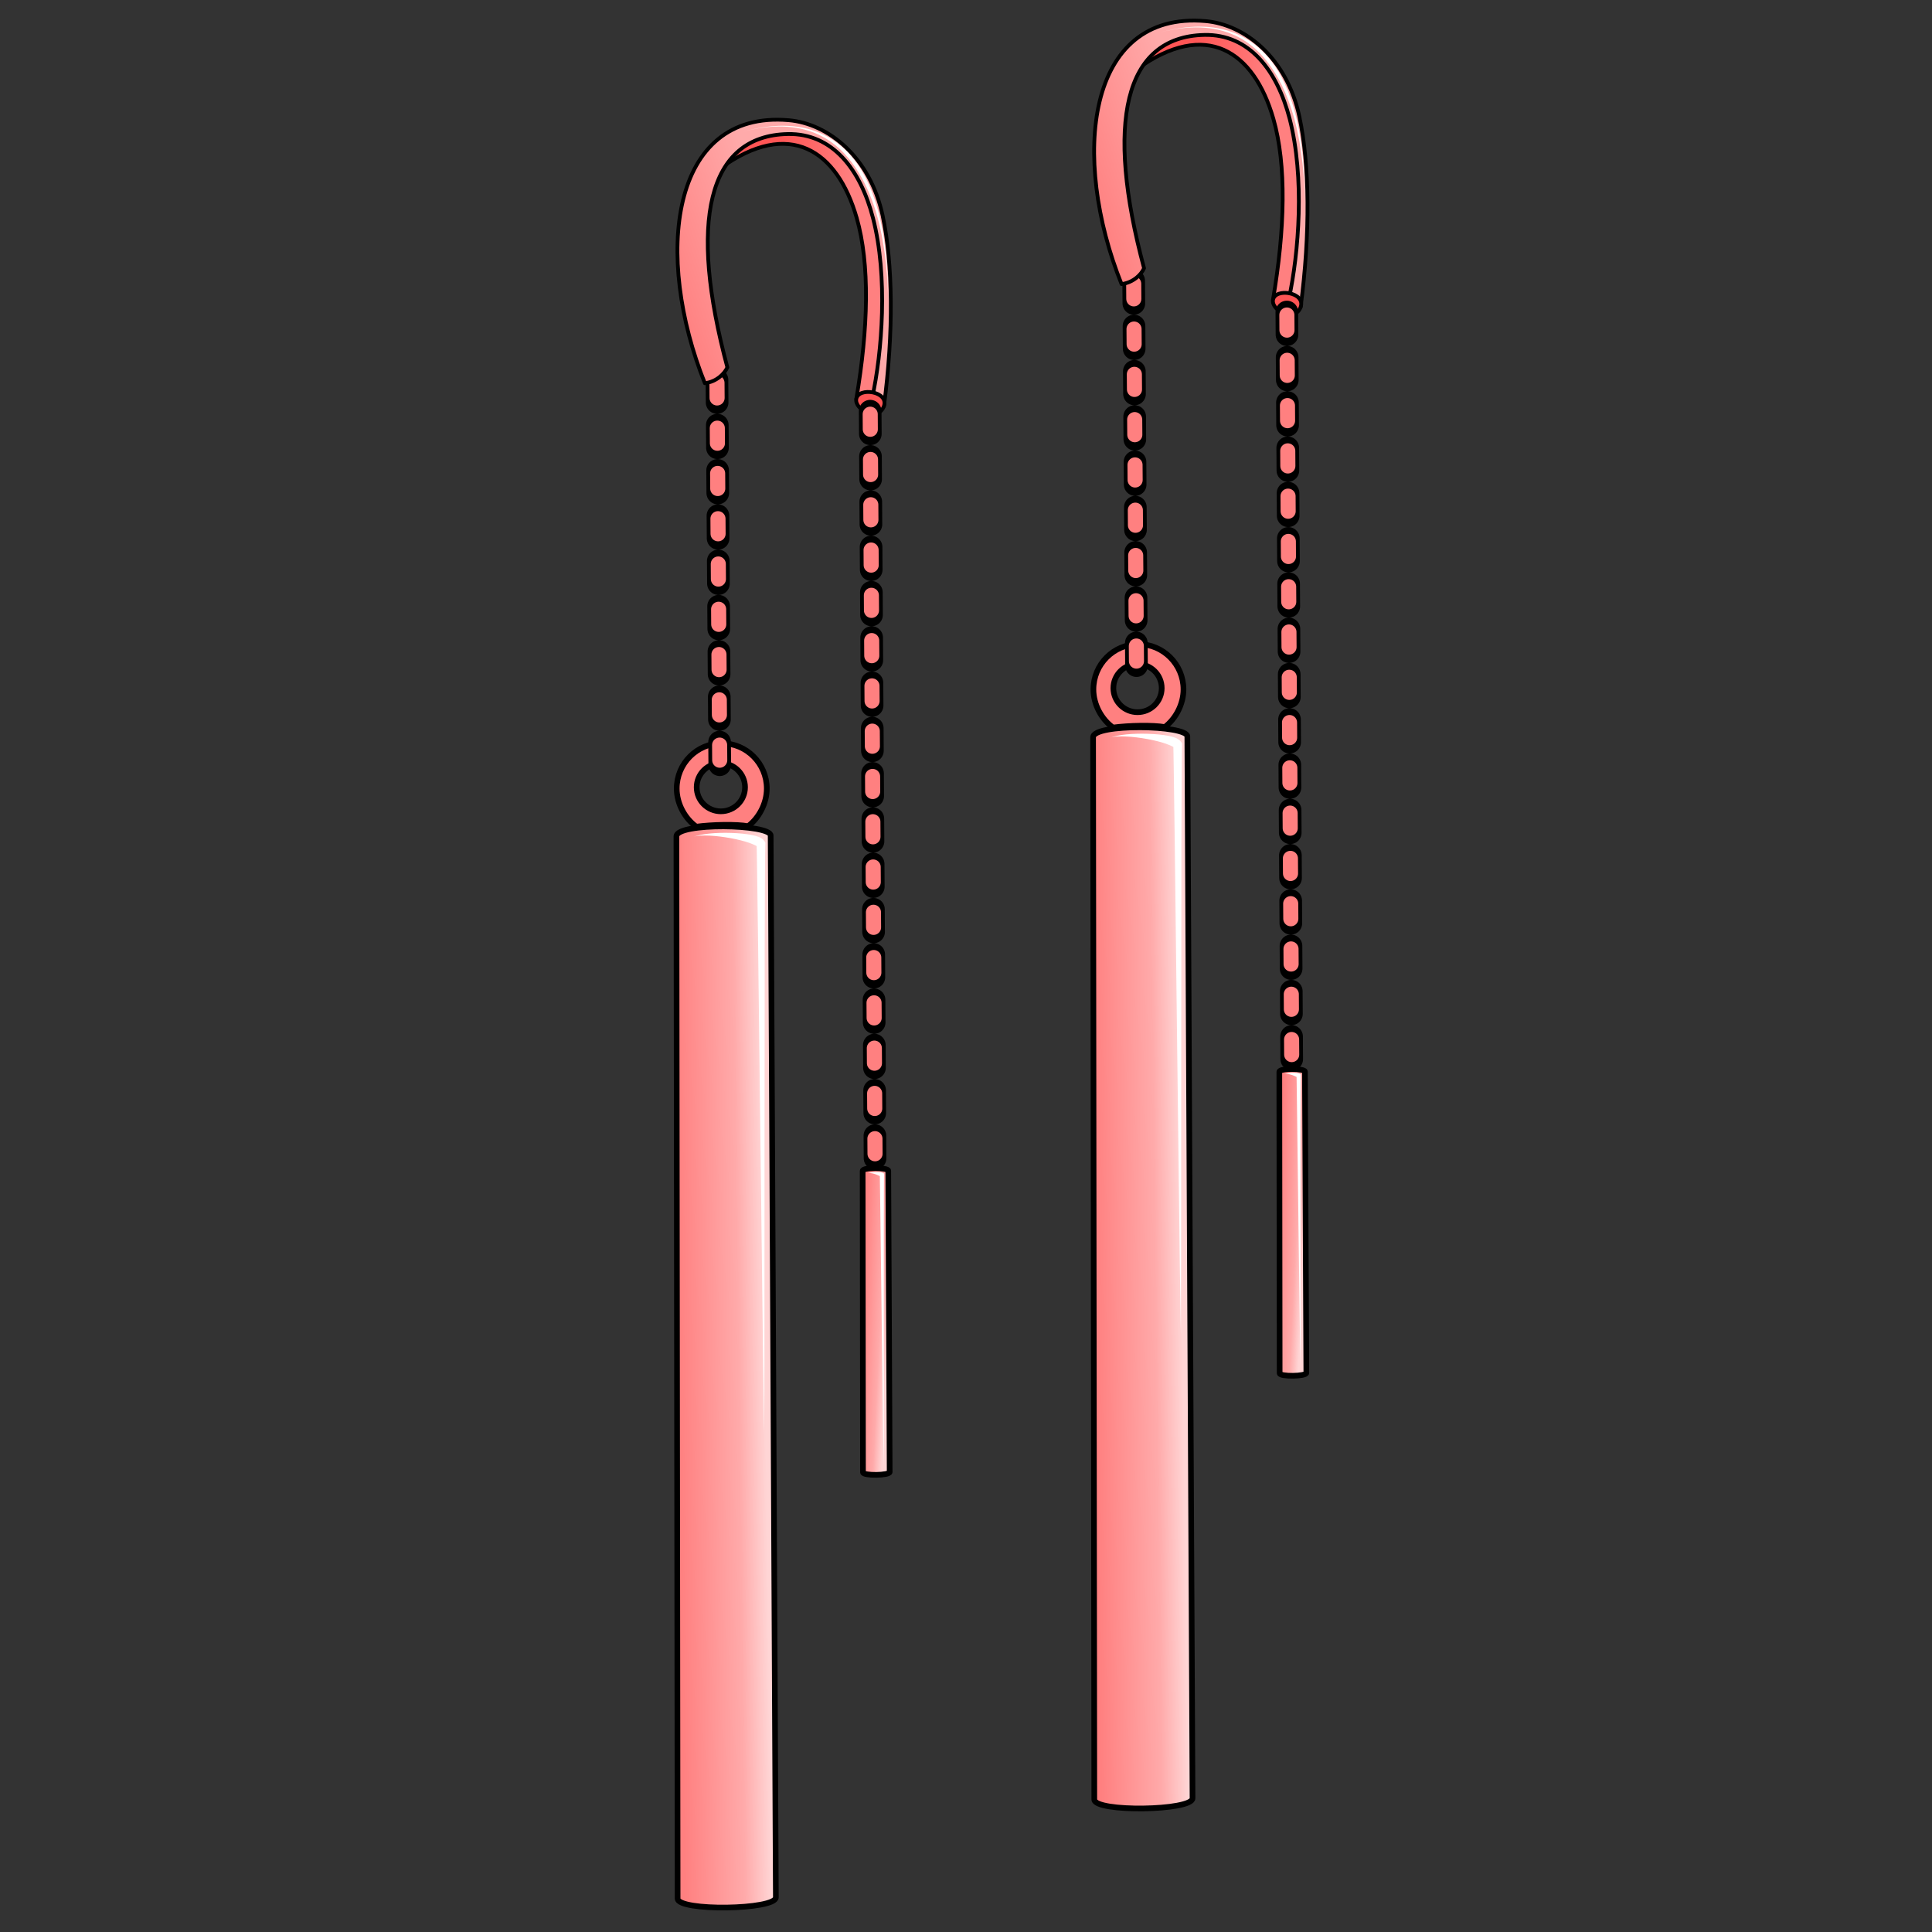 <svg cursor="default" version="1.1" viewBox="0 0 256 256" xmlns="http://www.w3.org/2000/svg" xmlns:xlink="http://www.w3.org/1999/xlink">
 <rect x="0" y="0" width="256" height="256" fill="#333333" stroke="none"/>
 <defs>
  <linearGradient id="innoGrad3">
   <stop stop-color="#ff8080" offset="0"/>
   <stop stop-color="#faa" offset="1"/>
  </linearGradient>
  <linearGradient id="innoGrad1">
   <stop stop-color="#ff8080" offset="0"/>
   <stop stop-color="#f55" offset="1"/>
  </linearGradient>
  <linearGradient id="innoGrad2">
   <stop stop-color="#ff8080" offset="0"/>
   <stop stop-color="#faa" offset=".694"/>
   <stop stop-color="#ffd5d5" offset="1"/>
  </linearGradient>
  <linearGradient id="linearGradient4659" x1="174.1" x2="185.63" y1="176.68" y2="176.54" gradientTransform="translate(-29.017 -8.864)" gradientUnits="userSpaceOnUse" xlink:href="#innoGrad2"/>
  <linearGradient id="linearGradient4669" x1="198.28" x2="202.11" y1="168.75" y2="168.94" gradientTransform="translate(-29.017 -8.864)" gradientUnits="userSpaceOnUse" xlink:href="#innoGrad2"/>
  <linearGradient id="linearGradient4677" x1="197.22" x2="186.96" y1="19.227" y2="17.645" gradientTransform="translate(-29.017 -8.864)" gradientUnits="userSpaceOnUse" xlink:href="#innoGrad1"/>
  <linearGradient id="linearGradient4685" x1="173.06" x2="187.92" y1="34.807" y2="29.63" gradientTransform="translate(-29.017 -8.864)" gradientUnits="userSpaceOnUse" xlink:href="#innoGrad3"/>
  <linearGradient id="linearGradient4669-0" x1="198.28" x2="202.11" y1="168.75" y2="168.94" gradientTransform="translate(-84.232 4.27)" gradientUnits="userSpaceOnUse" xlink:href="#innoGrad2"/>
  <linearGradient id="linearGradient4685-2" x1="173.06" x2="187.92" y1="34.807" y2="29.63" gradientTransform="translate(-84.232 4.27)" gradientUnits="userSpaceOnUse" xlink:href="#innoGrad3"/>
  <linearGradient id="linearGradient4677-5" x1="197.22" x2="186.96" y1="19.227" y2="17.645" gradientTransform="translate(-84.232 4.27)" gradientUnits="userSpaceOnUse" xlink:href="#innoGrad1"/>
  <linearGradient id="linearGradient4659-7" x1="174.1" x2="185.63" y1="176.68" y2="176.54" gradientTransform="translate(-84.232 4.27)" gradientUnits="userSpaceOnUse" xlink:href="#innoGrad2"/>
 </defs>
 <g stroke="#000" stroke-linecap="round" stroke-linejoin="round">
  <path d="m145 238.44c2e-3 1.714 13.025 1.51 13.017-0.159l-0.688-140.7c-7e-3 -1.525-12.49-1.738-12.488 0.114z" fill="url(#linearGradient4659)" stroke-width=".75"/>
  <path d="m150.85 85.353c-3.295 1e-6 -5.967 2.686-5.967 6 0 2.013 1.082 3.962 2.594 5.051 2.117-0.283 5.317-0.349 6.865-0.064 1.445-1.095 2.475-3.027 2.475-4.987 0-3.314-2.672-6-5.967-6zm-0.119 2.643c1.77 1.48e-4 3.204 1.427 3.203 3.188-5e-4 1.759-1.434 3.185-3.203 3.186-1.769-1.5e-4 -3.203-1.426-3.203-3.186-5.9e-4 -1.76 1.434-3.187 3.203-3.188z" fill="#ff8080" stroke-width=".75"/>
  <path d="m150.59 88.2-0.384-52.733" fill="none" stroke-dasharray="3, 3" stroke-width="3"/>
 </g>
 <path d="m150.59 88.2-0.384-52.733" fill="none" stroke="#ff8080" stroke-dasharray="2, 4" stroke-dashoffset="5.4" stroke-linecap="round" stroke-linejoin="round" stroke-width="2"/>
 <g stroke="#000" stroke-dashoffset="5.4" stroke-linecap="round" stroke-linejoin="round" stroke-width=".5">
  <path d="m150.64 9.17c9.176-6.653 15.516-2.384 18.086 6.561 1.763 6.134 1.544 14.631-0.052 24.016l3.051-0.136c1.356-9.165 2.184-23.457-3.117-30.677-4.705-6.409-14.897-7.413-17.968 0.236z" fill="url(#linearGradient4677)"/>
  <path d="m148.61 37.644c1.569-0.2 2.621-1.277 2.983-2.102-5.181-19.246-2.672-30.695 8-30.915 5.942-0.123 9.629 4.697 11.292 11.109 2.012 7.761 1.215 17.823-0.105 23.874l1.559 1.085c1.291-9.796 1.194-18.874-0.169-25.248-1.659-7.753-7.183-12.196-12.441-12.651-15.831-1.368-17.843 18.082-11.119 34.847z" fill="url(#linearGradient4685)"/>
  <path d="m168.68 39.746c-0.24 1.434 2.928 2.999 3.661 0.949 0.7-1.956-3.384-2.603-3.661-0.949z" fill="#f55"/>
 </g>
 <g stroke-linecap="round" stroke-linejoin="round">
  <path d="m171.16 140.34-0.655-100.46" fill="none" stroke="#000" stroke-dasharray="3, 3" stroke-width="3"/>
  <path d="m171.16 140.34-0.655-100.46" fill="none" stroke="#ff8080" stroke-dasharray="2, 4" stroke-dashoffset="5.4" stroke-width="2"/>
  <path d="m169.56 181.96c5.4e-4 0.486 3.539 0.428 3.537-0.045l-0.187-39.918c-2e-3 -0.433-3.394-0.493-3.393 0.033z" fill="url(#linearGradient4669)" stroke="#000" stroke-width=".75"/>
 </g>
 <g fill="#fff">
  <path d="m147.13 97.735c0.196-0.068 0.477-0.16 0.919-0.249 0.332-0.067 0.731-0.128 1.205-0.175 0.846-0.084 1.829-0.113 2.827-0.081 1.048 0.033 1.974 0.129 2.66 0.257 0.452 0.085 0.785 0.18 1.025 0.279 0.052 0.021 0.099 0.043 0.141 0.064 0.083 0.041 0.173 0.093 0.262 0.156 0.106 0.075 0.23 0.179 0.329 0.317 0.058 0.08 0.104 0.167 0.139 0.259-4e-3 0.036-8e-3 0.073-0.01 0.11-5e-3 0.077-0.01 0.23-0.015 0.458-5e-3 0.216-9e-3 0.501-0.014 0.861-9e-3 0.676-0.017 1.604-0.024 2.81-0.014 2.23-0.025 5.298-0.033 9.213-4e-3 1.938-0.018 24.781-0.022 26.719 3e-3 -13.236-0.019 42.507-0.016 29.271-0.011 6.831-0.03 8.76-0.03 8.76s-0.042-1.929-0.134-8.759c-0.018-1.355-0.337-27.914-0.356-29.269 0.17 14.598-0.487-41.315-0.317-26.718-0.049-3.922-0.09-6.976-0.123-9.213-0.018-1.207-0.033-2.135-0.045-2.812-7e-3 -0.36-0.012-0.645-0.017-0.863-5e-3 -0.232-0.01-0.38-0.013-0.469l0.128 0.369c-3e-3 0.009-0.035-0.012-0.086-0.04-0.044-0.024-0.088-0.047-0.143-0.074-0.026-0.013-0.057-0.028-0.091-0.045-0.165-0.081-0.413-0.196-0.808-0.333-0.608-0.211-1.441-0.432-2.458-0.617-0.951-0.173-1.917-0.288-2.747-0.33-0.465-0.024-0.866-0.024-1.198-0.005-0.441 0.025-0.739 0.082-0.932 0.149z"/>
  <path d="m170.16 142.31c0.281-0.059 0.534-0.144 1.049-0.16 0.42-0.013 0.788 0.038 0.941 0.095 9e-3 3e-3 0.018 7e-3 0.028 0.011 0.067 0.028 0.13 0.066 0.186 0.113-2e-3 0.05-4e-3 0.1-5e-3 0.15-1e-3 0.044-2e-3 0.124-4e-3 0.248-1e-3 0.111-3e-3 0.257-4e-3 0.446-3e-3 0.338-6e-3 0.8-8e-3 1.425-5e-3 1.1-8e-3 2.6-0.011 4.612 7.9e-4 -0.711 6.6e-4 12.563-1.2e-4 13.274 6.2e-4 1.266 3e-3 15.746 2e-3 14.48-4e-3 3.408-0.013 4.343-0.013 4.343s-0.022-0.935-0.072-4.342c-8e-3 -0.563-0.182-13.915-0.19-14.479-1.036-82.947 0.869 69.674-0.166-13.273-4e-3 -0.31-0.057-4.302-0.061-4.612-4e-3 -0.26-0.016-1.166-0.02-1.426 1e-3 0.085-7e-3 -0.532-6e-3 -0.447-2e-3 -0.124-3e-3 -0.206-3e-3 -0.253l0.181 0.263c-9e-3 -3e-3 -0.017-6e-3 -0.025-8e-3 -0.135-0.049-0.425-0.216-0.789-0.336-0.405-0.133-0.779-0.171-1.01-0.123z"/>
  <path d="m172.88 27.814c0.035-2.502 0.017-6.531-0.771-10.645-0.794-4.146-2.067-6.758-3.114-8.318-0.021-0.032-0.043-0.064-0.066-0.097-1.056-1.544-2.993-3.699-6.194-4.684-3.317-1.021-6.724-0.414-9.245 0.287 2.528-0.703 5.957-1.183 9.17-0.06 3.082 1.078 4.858 3.239 5.87 4.729 0.022 0.032 0.043 0.063 0.064 0.094 1.02 1.522 2.357 3.988 3.276 8.099 0.904 4.04 1.045 8.116 1.01 10.596z"/>
 </g>
 <g stroke="#000" stroke-linecap="round" stroke-linejoin="round">
  <path d="m89.788 251.57c2e-3 1.714 13.025 1.51 13.017-0.159l-0.688-140.7c-7e-3 -1.525-12.49-1.738-12.488 0.114z" fill="url(#linearGradient4659-7)" stroke-width=".75"/>
  <path d="m95.637 98.487c-3.295 0-5.967 2.686-5.967 6 0 2.013 1.082 3.962 2.594 5.051 2.117-0.283 5.317-0.349 6.865-0.064 1.445-1.095 2.475-3.027 2.475-4.987 0-3.314-2.672-6-5.967-6zm-0.119 2.643c1.77 1.5e-4 3.204 1.427 3.203 3.188-5e-4 1.759-1.434 3.185-3.203 3.186-1.769-1.5e-4 -3.203-1.426-3.203-3.186-5.9e-4 -1.76 1.434-3.187 3.203-3.188z" fill="#ff8080" stroke-width=".75"/>
  <path d="m95.372 101.33-0.384-52.733" fill="none" stroke-dasharray="3, 3" stroke-width="3"/>
 </g>
 <path d="m95.372 101.33-0.384-52.733" fill="none" stroke="#ff8080" stroke-dasharray="2, 4" stroke-dashoffset="5.4" stroke-linecap="round" stroke-linejoin="round" stroke-width="2"/>
 <g stroke="#000" stroke-dashoffset="5.4" stroke-linecap="round" stroke-linejoin="round" stroke-width=".5">
  <path d="m95.429 22.304c9.176-6.653 15.516-2.384 18.086 6.561 1.763 6.134 1.544 14.631-0.052 24.016l3.051-0.136c1.356-9.165 2.184-23.457-3.117-30.677-4.705-6.409-14.897-7.413-17.968 0.236z" fill="url(#linearGradient4677-5)"/>
  <path d="m93.395 50.778c1.569-0.2 2.621-1.277 2.983-2.102-5.181-19.246-2.672-30.695 8-30.915 5.942-0.123 9.629 4.697 11.292 11.109 2.012 7.761 1.215 17.823-0.105 23.874l1.559 1.085c1.291-9.796 1.194-18.874-0.169-25.248-1.659-7.753-7.183-12.196-12.441-12.651-15.831-1.368-17.843 18.082-11.119 34.847z" fill="url(#linearGradient4685-2)"/>
  <path d="m113.46 52.88c-0.24 1.434 2.928 2.999 3.661 0.949 0.7-1.956-3.384-2.603-3.661-0.949z" fill="#f55"/>
 </g>
 <g stroke-linecap="round" stroke-linejoin="round">
  <path d="m115.95 153.48-0.655-100.46" fill="none" stroke="#000" stroke-dasharray="3, 3" stroke-width="3"/>
  <path d="m115.95 153.48-0.655-100.46" fill="none" stroke="#ff8080" stroke-dasharray="2, 4" stroke-dashoffset="5.4" stroke-width="2"/>
  <path d="m114.35 195.09c5.4e-4 0.486 3.539 0.428 3.537-0.045l-0.187-39.918c-2e-3 -0.433-3.394-0.493-3.393 0.033z" fill="url(#linearGradient4669-0)" stroke="#000" stroke-width=".75"/>
 </g>
 <g fill="#fff">
  <path d="m91.918 110.87c0.196-0.068 0.477-0.16 0.919-0.249 0.332-0.067 0.731-0.128 1.205-0.175 0.846-0.084 1.829-0.113 2.827-0.081 1.048 0.033 1.974 0.129 2.66 0.257 0.452 0.085 0.785 0.18 1.025 0.279 0.052 0.021 0.099 0.043 0.141 0.064 0.083 0.041 0.173 0.093 0.262 0.156 0.106 0.075 0.23 0.179 0.329 0.317 0.058 0.08 0.104 0.167 0.139 0.259-4e-3 0.036-8e-3 0.073-0.01 0.11-5e-3 0.077-0.01 0.23-0.015 0.458-5e-3 0.216-9e-3 0.501-0.014 0.861-9e-3 0.676-0.017 1.604-0.024 2.81-0.014 2.23-0.025 5.298-0.033 9.213-4e-3 1.938-0.018 24.781-0.022 26.719 3e-3 -13.236-0.019 42.507-0.016 29.271-0.011 6.831-0.03 8.76-0.03 8.76s-0.042-1.929-0.134-8.759c-0.018-1.355-0.337-27.914-0.356-29.269 0.17 14.598-0.487-41.315-0.317-26.718-0.049-3.922-0.09-6.976-0.123-9.213-0.018-1.207-0.033-2.135-0.045-2.812-7e-3 -0.36-0.012-0.645-0.017-0.863-5e-3 -0.232-0.01-0.38-0.013-0.469l0.128 0.369c-3e-3 9e-3 -0.035-0.012-0.086-0.04-0.044-0.024-0.088-0.047-0.143-0.074-0.026-0.013-0.057-0.028-0.091-0.045-0.165-0.081-0.413-0.196-0.808-0.333-0.608-0.211-1.441-0.432-2.458-0.617-0.951-0.173-1.917-0.288-2.747-0.33-0.465-0.024-0.866-0.024-1.198-5e-3 -0.441 0.025-0.739 0.082-0.932 0.149z"/>
  <path d="m114.94 155.45c0.281-0.059 0.534-0.144 1.049-0.16 0.42-0.013 0.788 0.038 0.941 0.095 9e-3 3e-3 0.018 7e-3 0.028 0.011 0.067 0.028 0.13 0.066 0.186 0.113-2e-3 0.05-4e-3 0.1-5e-3 0.15-1e-3 0.044-2e-3 0.124-4e-3 0.248-1e-3 0.111-3e-3 0.257-4e-3 0.446-3e-3 0.338-6e-3 0.8-8e-3 1.425-5e-3 1.1-8e-3 2.6-0.011 4.612 7.9e-4 -0.711 6.6e-4 12.563-1.2e-4 13.274 6.2e-4 1.266 3e-3 15.746 2e-3 14.48-4e-3 3.408-0.013 4.343-0.013 4.343s-0.022-0.935-0.072-4.342c-8e-3 -0.563-0.182-13.915-0.19-14.479-1.036-82.947 0.869 69.674-0.166-13.273-4e-3 -0.31-0.057-4.302-0.061-4.612-4e-3 -0.26-0.016-1.166-0.02-1.426 1e-3 0.085-7e-3 -0.532-6e-3 -0.447-2e-3 -0.124-3e-3 -0.206-3e-3 -0.253l0.181 0.263c-9e-3 -3e-3 -0.017-6e-3 -0.025-8e-3 -0.135-0.049-0.425-0.216-0.789-0.336-0.405-0.133-0.779-0.171-1.01-0.123z"/>
  <path d="m117.67 40.948c0.035-2.502 0.017-6.531-0.771-10.645-0.794-4.146-2.067-6.758-3.114-8.318-0.021-0.032-0.043-0.064-0.066-0.097-1.056-1.544-2.993-3.699-6.194-4.684-3.317-1.021-6.724-0.414-9.245 0.287 2.528-0.703 5.957-1.183 9.17-0.06 3.082 1.078 4.858 3.239 5.87 4.729 0.022 0.032 0.043 0.063 0.064 0.094 1.02 1.522 2.357 3.988 3.276 8.099 0.904 4.04 1.045 8.116 1.01 10.596z"/>
 </g>
</svg>
